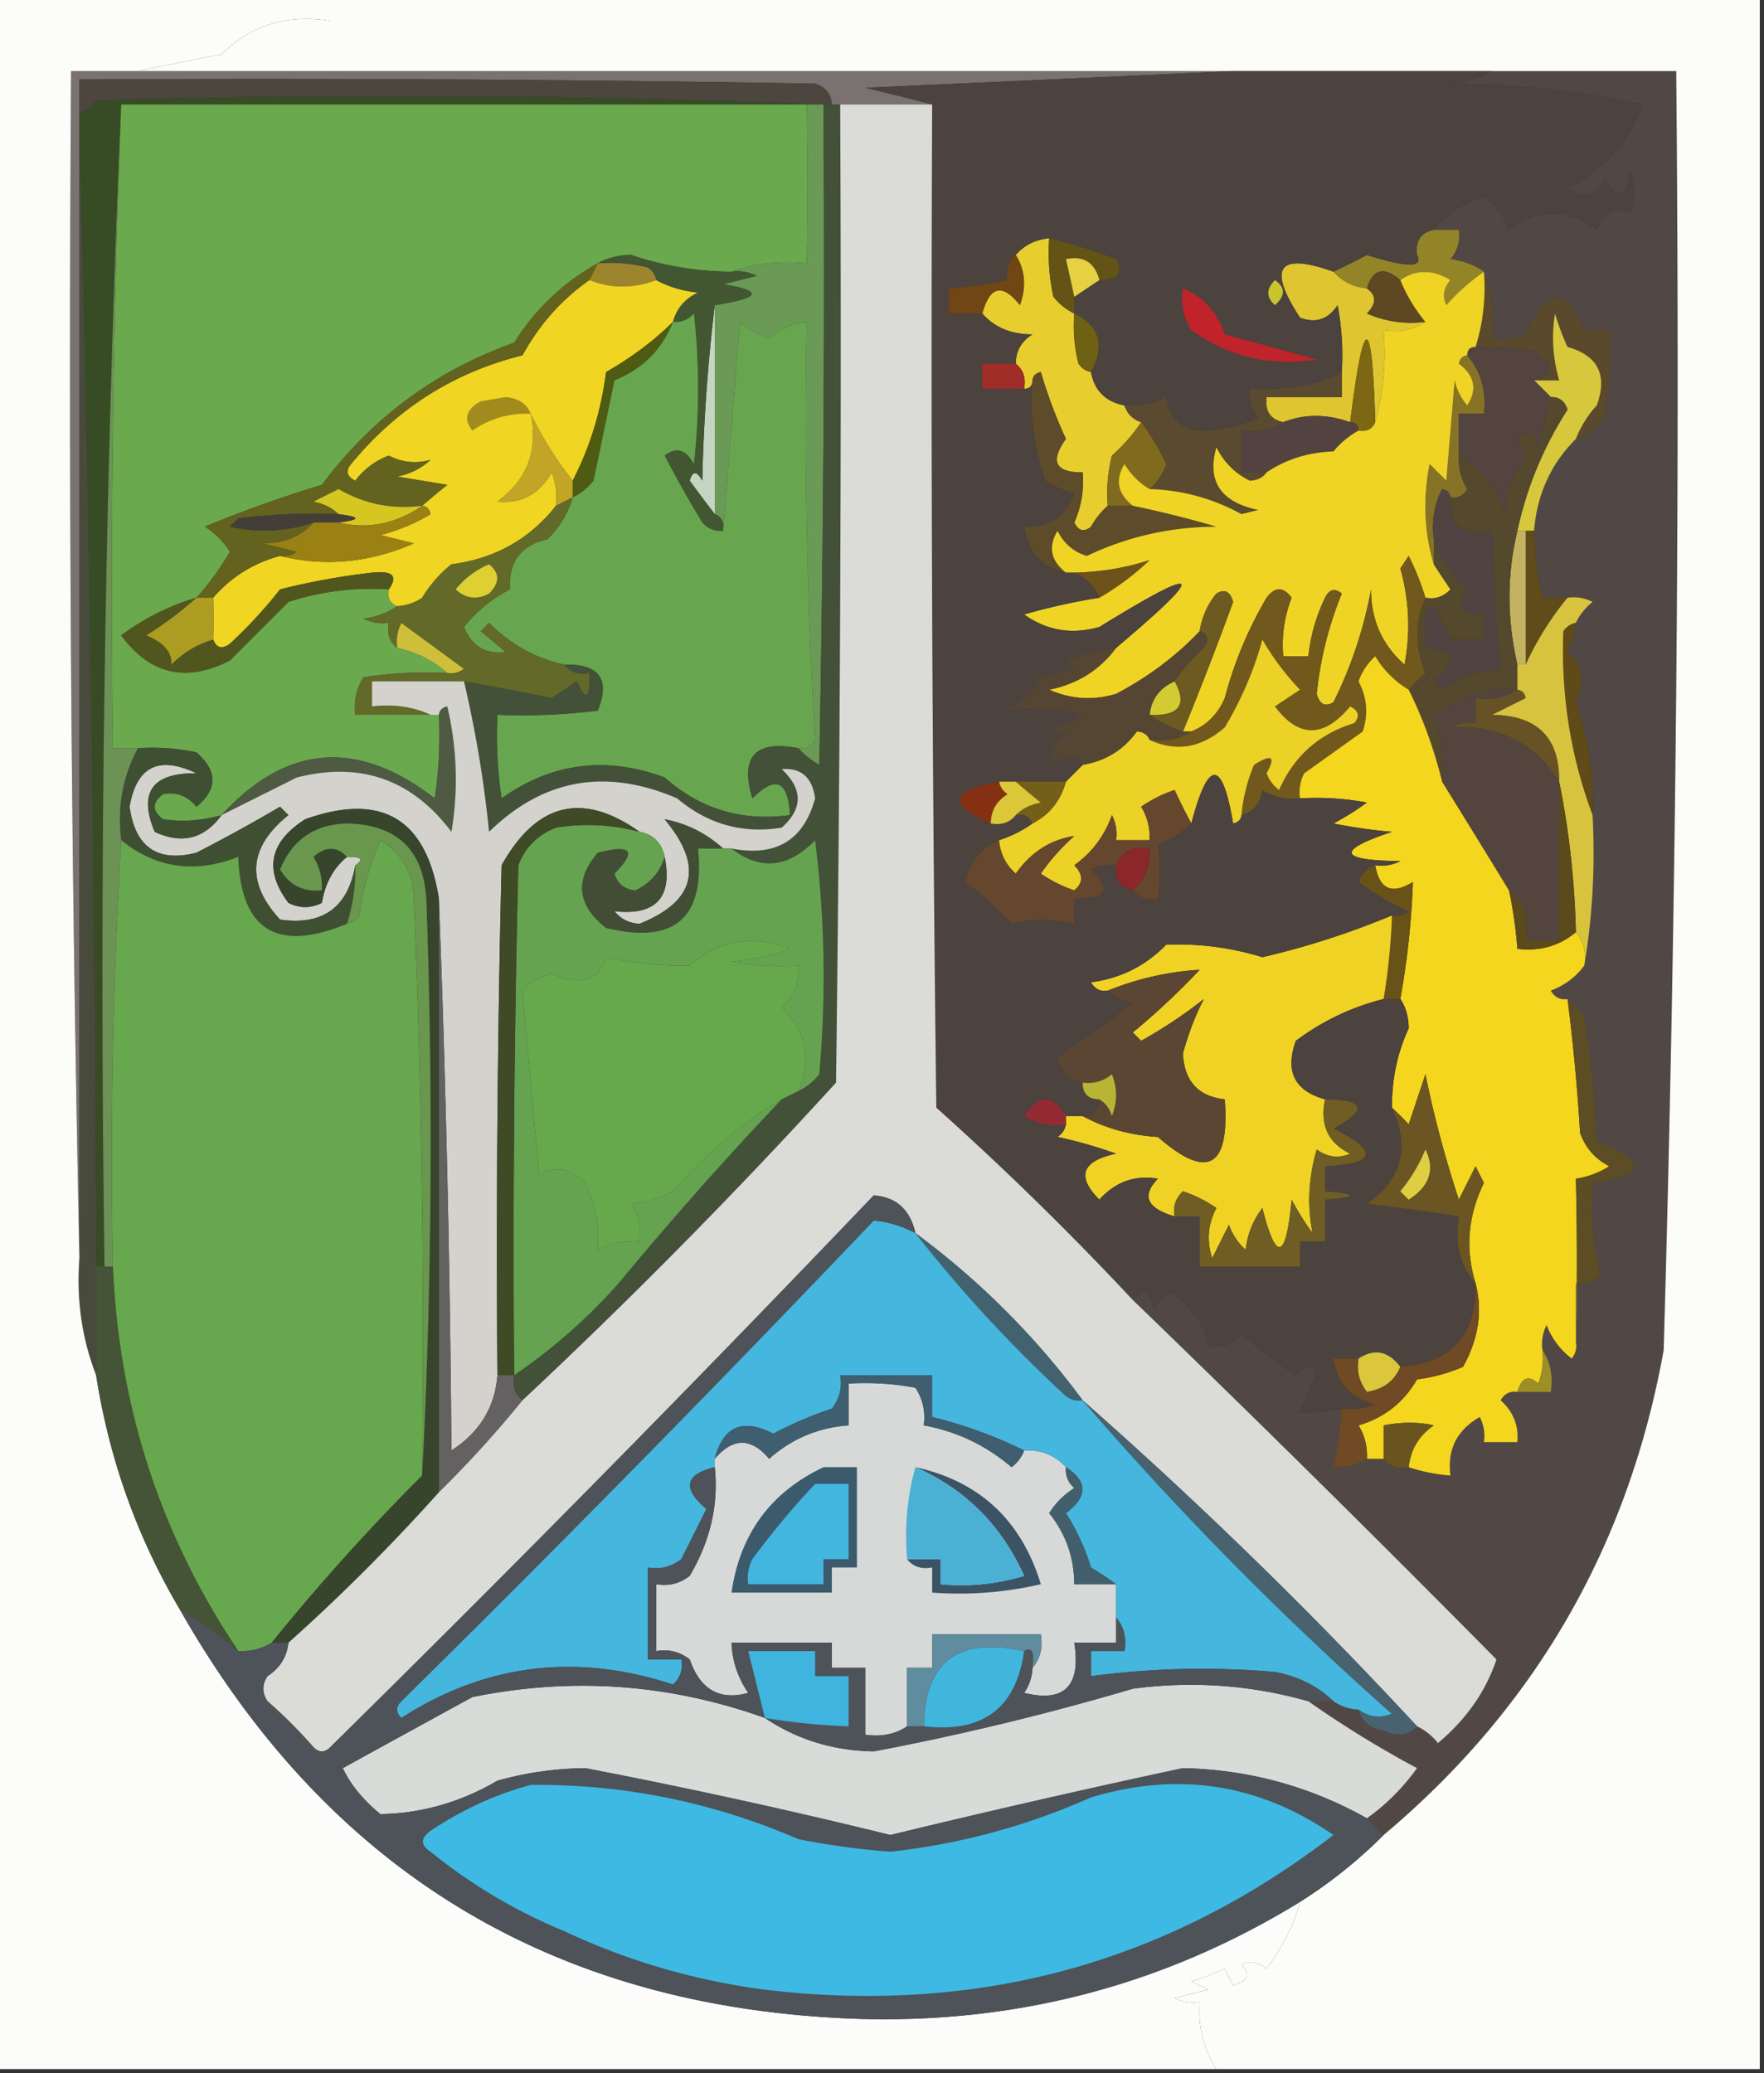 <svg xmlns="http://www.w3.org/2000/svg" width="211" height="248" style="shape-rendering:geometricPrecision;text-rendering:geometricPrecision;image-rendering:optimizeQuality;fill-rule:evenodd;clip-rule:evenodd"><rect width="100%" height="100%" fill="#333333" stroke="none"/><path style="opacity:1" fill="#797270" d="M16.5 8.5h131c-14.506.667-29.172 1.333-44 2 2.806.668 5.472 1.334 8 2h-12c-.077-1.25-.744-2.083-2-2.5a3872.4 3872.4 0 0 0-88-.5v141a5041.597 5041.597 0 0 1-1-142h8z"/><path style="opacity:1" fill="#4c463f" d="M99.5 12.5h-1c-28.83-1.164-57.83-1.33-87-.5-.544.717-1.21 1.217-2 1.5v-4a3872.4 3872.4 0 0 1 88 .5c1.256.417 1.923 1.25 2 2.5z"/><path style="opacity:1" fill="#374b25" d="M98.5 12.5h-84c-1.995 45.988-2.662 92.321-2 139h-1a5853.082 5853.082 0 0 0-2-136v-2c.79-.283 1.456-.783 2-1.5 29.17-.83 58.17-.664 87 .5z"/><path style="opacity:1" fill="#514845" d="M178.5 8.5h22a4030.236 4030.236 0 0 1-1.5 153c-4.225 23.464-15.392 42.797-33.5 58l-2-2c2.285-1.618 4.285-3.618 6-6a124.029 124.029 0 0 1-13-8h3c.891.61 1.891.943 3 1 .381 1.431 1.381 2.264 3 2.5 1.566.765 2.899.598 4-.5.958.453 1.792 1.119 2.5 2 3.385-2.83 5.719-6.163 7-10a2634.65 2634.65 0 0 0-43.5-43c1.325-1.453 2.158-1.119 2.5 1l2-2c2.596 1.841 4.096 4.007 4.5 6.5 1.547.333 2.88-.167 4-1.5a47.05 47.05 0 0 0 6.5 5c.718-.951 1.551-1.117 2.5-.5l-2 5a29.812 29.812 0 0 0 5-.5 51.569 51.569 0 0 1-1 7c1.459.067 2.792-.266 4-1h2c.709.904 1.709 1.237 3 1a20.69 20.69 0 0 0 5 1c-.408-3.099.759-5.433 3.5-7 .483.948.649 1.948.5 3h4c.172-1.992-.495-3.658-2-5 .457-.798 1.124-1.131 2-1h4c.284-1.915-.049-3.581-1-5a4.934 4.934 0 0 1 .5-3 8.905 8.905 0 0 0 3 4 2.428 2.428 0 0 0 .5-2v-7c1.175.219 2.175-.114 3-1a34.301 34.301 0 0 1-1-11c6.445-.902 6.611-2.569.5-5a114.67 114.67 0 0 0-1.5-15 31.147 31.147 0 0 0-2-2c-.876.131-1.543-.202-2-1 1.684-.65 3.017-1.65 4-3 .99-5.81 1.323-11.81 1-18 .19-4.65-.477-9.15-2-13.5 1.082-2.505.748-4.505-1-6a14.102 14.102 0 0 0 1-3.5c.453-.958 1.119-1.792 2-2.5a4.932 4.932 0 0 0-3-.5h-3a41.541 41.541 0 0 1-1-8c.337-4.336 2.004-8.003 5-11 1.574-.437 2.741-1.437 3.5-3 .498-3.317.665-6.65.5-10h-3c-2.192-5.303-4.526-5.136-7 .5a8.435 8.435 0 0 1-4 .5c.306-2.885-.027-5.552-1-8-1.109-.79-2.442-1.29-4-1.5.837-1.011 1.17-2.178 1-3.5h-3c1.535-1.912 3.535-3.245 6-4 1.352 1.017 2.352 2.35 3 4 3.535-2.628 7.035-2.628 10.5 0 .918-2.132 2.251-2.799 4-2 .667-1.667.667-3.333 0-5-.582 3.168-1.582 3.501-3 1-1.241 1.92-2.741 2.254-4.5 1 4.409-2.21 7.409-5.543 9-10a112.204 112.204 0 0 0-23-2.5c1.882-.198 3.548-.698 5-1.5z"/><path style="opacity:1" fill="#6aa94d" d="M14.5 12.5h82a418.11 418.11 0 0 1 0 19c-3.213-.31-6.213.023-9 1a38.131 38.131 0 0 1-12-2c-1.545.01-2.878.344-4 1-4.1 2.265-7.434 5.432-10 9.5-9.322 3.308-16.989 8.974-23 17a152.14 152.14 0 0 0-14 5 9.564 9.564 0 0 1 3 3 32.894 32.894 0 0 1-4 5.5c-3.214.94-6.214 2.44-9 4.5 3.44 4.684 7.773 5.684 13 3l7-7a31.81 31.81 0 0 1 12-1.5c-.172.992.162 1.658 1 2-1.108.79-2.442 1.29-4 1.5.948.483 1.948.65 3 .5-.237 1.291.096 2.291 1 3 2.319.493 4.319 1.493 6 3a50.441 50.441 0 0 0-10 .5c-.88 1.356-1.214 2.856-1 4.5h10a50.441 50.441 0 0 1-.5 10c-9.238-7.147-17.738-6.48-25.5 2-2.32.667-4.653.834-7 .5-1.333-1-1.333-2 0-3 1.547-.333 2.88.167 4 1.5 2.544-2.111 2.544-4.278 0-6.5a24.939 24.939 0 0 0-7-.5h-3c-.324-25.741.01-51.408 1-77z"/><path style="opacity:1" fill="#948428" d="M171.5 27.5h3c.17 1.322-.163 2.489-1 3.5 1.558.21 2.891.71 4 1.5a25.136 25.136 0 0 0-4.5 4c-.492-1.049-.326-2.049.5-3-2.136-1.293-4.136-1.293-6 0-1.956-1.675-3.289-1.342-4 1-1.653-.16-2.986-.826-4-2a88.61 88.61 0 0 0 4-2c4.789 1.53 6.789 1.53 6 0-.215-1.679.452-2.679 2-3z"/><path style="opacity:1" fill="#9d852e" d="M71.5 31.5a18.436 18.436 0 0 1 6 .5c.556.383.89.883 1 1.5-2.73 1.03-5.396 1.03-8 0l1-2z"/><path style="opacity:1" fill="#dfc630" d="M159.5 32.5c1.014 1.174 2.347 1.84 4 2 1.153.813 1.153 1.813 0 3a13.118 13.118 0 0 0 7 1c-1.419.951-3.085 1.285-5 1 .315 3.871-.018 7.538-1 11-.376-13.174-1.376-13.174-3 0-2.828-.997-5.495-.997-8 0-1.548-.321-2.215-1.321-2-3h9v-3a32.462 32.462 0 0 0-.5-8c-1.133 1.711-2.633 2.211-4.5 1.5-3.935-6.026-2.602-7.86 4-5.5z"/><path style="opacity:1" fill="#5e4823" d="M167.5 33.5a18.915 18.915 0 0 0 3 5 13.118 13.118 0 0 1-7-1c1.153-1.187 1.153-2.187 0-3 .711-2.342 2.044-2.675 4-1z"/><path style="opacity:1" fill="#5b492b" d="M177.5 32.5c.973 2.448 1.306 5.115 1 8a8.435 8.435 0 0 0 4-.5c2.474-5.636 4.808-5.803 7-.5h3a50.464 50.464 0 0 1-.5 10c-.759 1.563-1.926 2.563-3.5 3a12.642 12.642 0 0 1 2.5-4c1.315-3.64.149-5.974-3.5-7a28.907 28.907 0 0 1-1.5-4 18.163 18.163 0 0 0 .5 8h-3c2.625-.94 2.625-2.107 0-3.5a24.939 24.939 0 0 0-7-.5c.903-2.892 1.236-5.892 1-9z"/><path style="opacity:1" fill="#f0d522" d="M70.5 33.5c2.604 1.03 5.27 1.03 8 0 1.452.802 3.118 1.302 5 1.5-1.556.72-2.556 1.887-3 3.5-2.299 2.273-4.965 4.273-8 6-.603 4.68-1.936 9.014-4 13a41.227 41.227 0 0 1-5-8c.882 4.41-.452 7.91-4 10.5 2.848.276 5.015-.89 6.5-3.5a8.434 8.434 0 0 1 .5 4c-3.141 3.992-7.308 6.325-12.5 7a15.007 15.007 0 0 0-3.5 4 5.576 5.576 0 0 1-3 1c-.838-.342-1.172-1.008-1-2 1.143-1.6.476-2.267-2-2a83.858 83.858 0 0 0-11 2 55.098 55.098 0 0 1-6 6.5c-.937.692-1.603.525-2-.5.054-1.694.054-3.36 0-5 2.158-2.493 4.824-4.16 8-5 5.345 1.317 10.678.817 16-1.5l-4-1a22.23 22.23 0 0 0 6-2.5c-.124-.607-.457-.94-1-1 .93-.815 1.93-1.648 3-2.5l-6-1c1.544-.29 2.877-.956 4-2-1.698.497-3.365.33-5-.5a8.905 8.905 0 0 0-4 3c-1.021-.502-1.188-1.168-.5-2 5.443-6.625 12.276-10.958 20.5-13 2.004-3.666 4.671-6.666 8-9z"/><path style="opacity:1" fill="#4e5b11" d="M80.5 38.5c-1.311 3.311-3.645 5.645-7 7l-2.5 12c-.708.88-1.542 1.547-2.5 2v-2c2.064-3.986 3.397-8.32 4-13 3.035-1.727 5.701-3.727 8-6z"/><path style="opacity:1" fill="#d6c73d" d="M188.5 52.5c-2.996 2.997-4.663 6.664-5 11h-2a43.534 43.534 0 0 1 6-14.5c-.336-1.03-1.003-1.53-2-1.5l-2-2h3a18.163 18.163 0 0 1-.5-8 28.907 28.907 0 0 0 1.5 4c3.649 1.026 4.815 3.36 3.5 7a12.642 12.642 0 0 0-2.5 4z"/><path style="opacity:1" fill="#877326" d="M175.5 42.5c1.648 1.956 2.315 4.29 2 7h-3v5a6.845 6.845 0 0 0 1 4c-.457.797-1.124 1.13-2 1-.06-.543-.393-.876-1-1a9.86 9.86 0 0 0-1 6v3c-1.145-3.811-1.312-7.811-.5-12l2 2 1-12a6.802 6.802 0 0 0 1.5 3c1.234-1.898.901-3.565-1-5 .124-.607.457-.94 1-1z"/><path style="opacity:1" fill="#a18b1e" d="M63.5 49.5c-2.549-.113-4.882.554-7 2-1.094-1.368-.76-2.535 1-3.5l3-.5c1.53.14 2.53.806 3 2z"/><path style="opacity:1" fill="#e7ce2e" d="M125.5 28.5c-.163 2.357.003 4.69.5 7 .708.88 1.542 1.547 2.5 2a18.452 18.452 0 0 0 .5 6c.383.556.883.89 1.5 1 .394 2.21 1.727 3.543 4 4 .333 1 1 1.667 2 2-.946 1.43-2.112 2.764-3.5 4a18.452 18.452 0 0 0-.5 6c-.767.672-1.434 1.505-2 2.5-.832.688-1.498.521-2-.5a11.987 11.987 0 0 0 1-6c-3.273.03-3.94-1.304-2-4a57.554 57.554 0 0 1-3-8c-.607.124-.94.457-1 1 0 .667-.333 1-1 1 .237-1.291-.096-2.291-1-3 .011-1.517.677-2.684 2-3.5-2.551-.002-4.551-.836-6-2.5.907-3.304 2.407-3.638 4.5-1 .789-2.212.622-4.212-.5-6 1.014-1.174 2.347-1.84 4-2z"/><path style="opacity:1" fill="#7e6712" d="M164.5 50.5c-.342.838-1.008 1.172-2 1 0-.667-.333-1-1-1 1.624-13.174 2.624-13.174 3 0z"/><path style="opacity:1" fill="#6a9a56" d="M96.5 12.5h2a3121 3121 0 0 1-.5 79c-.995-.566-1.828-1.233-2.5-2 .876.13 1.543-.203 2-1a638.708 638.708 0 0 1-1-50c-1.7.126-3.2.793-4.5 2a11.074 11.074 0 0 1-3.5-2c-.667 8.49-1.333 16.824-2 25 .172-.992-.162-1.658-1-2v-25c5.531-.868 5.865-1.702 1-2.5l4-1a4.932 4.932 0 0 0-3-.5c2.787-.977 5.787-1.31 9-1a418.11 418.11 0 0 0 0-19z"/><path style="opacity:1" fill="#5a4a30" d="M160.5 44.5v3h-9c-.215 1.679.452 2.679 2 3-1.419.951-3.085 1.285-5 1v5h3c-.417.624-1.084.957-2 1-1.772-.86-3.105-2.193-4-4-1.158 4.06.508 6.56 5 7.5l-2 .5c-3.437-1.888-7.104-2.888-11-3 .891-.761 1.558-1.761 2-3a32.194 32.194 0 0 0-3-5c-1-.333-1.667-1-2-2a9.107 9.107 0 0 0 5-1c.494 2.83 2.161 4.163 5 4a20.211 20.211 0 0 0 6-1.5c-.837-1.011-1.17-2.178-1-3.5 4.583.192 8.249-.474 11-2z"/><path style="opacity:1" fill="#534340" d="M161.5 50.5c.667 0 1 .333 1 1a10.51 10.51 0 0 0-3 2.5c-2.982.097-5.649.93-8 2.5h-3v-5c1.915.285 3.581-.049 5-1 2.505-.997 5.172-.997 8 0z"/><path style="opacity:1" fill="#53443f" d="M176.5 41.5c2.357-.163 4.69.003 7 .5 2.625 1.393 2.625 2.56 0 3.5l2 2-1.5 6c-.535-1.77-1.369-2.104-2.5-1l1 2c-1.519 2.056-2.353 4.39-2.5 7-.89-3.134-2.724-5.467-5.5-7v-5h3c.315-2.71-.352-5.044-2-7 0-.667.333-1 1-1z"/><path style="opacity:1" fill="#63621f" d="m71.5 31.5-1 2c-3.329 2.334-5.996 5.334-8 9-8.224 2.042-15.057 6.375-20.5 13-.688.832-.521 1.498.5 2a8.905 8.905 0 0 1 4-3c1.635.83 3.302.997 5 .5-1.123 1.044-2.456 1.71-4 2l6 1a81.718 81.718 0 0 0-3 2.5c-3.61.456-6.944-.21-10-2l-3 1.5c1.237.232 2.237.732 3 1.5a72.444 72.444 0 0 0-12 .5l-1 1c3.424.747 6.757.58 10-.5-1.449 1.664-3.449 2.498-6 2.5l4 1a2.428 2.428 0 0 1-2 .5c-3.176.84-5.842 2.507-8 5h-2a32.894 32.894 0 0 0 4-5.5 9.564 9.564 0 0 0-3-3 152.14 152.14 0 0 1 14-5c6.011-8.026 13.678-13.692 23-17 2.566-4.068 5.9-7.235 10-9.5z"/><path style="opacity:1" fill="#c2a526" d="M63.5 49.5a41.227 41.227 0 0 0 5 8v2l-2 1a8.434 8.434 0 0 0-.5-4c-1.485 2.61-3.652 3.776-6.5 3.5 3.548-2.59 4.882-6.09 4-10.5z"/><path style="opacity:1" fill="#806a1d" d="M136.5 50.5a32.194 32.194 0 0 1 3 5c-.442 1.239-1.109 2.239-2 3-1.212-.73-2.212-1.73-3-3-1.152 1.897-.819 3.564 1 5h-3a18.452 18.452 0 0 1 .5-6c1.388-1.236 2.554-2.57 3.5-4z"/><path style="opacity:1" fill="#c6d4c2" d="M85.5 36.5v25a171.62 171.62 0 0 1-3-4c.346-1.196.846-1.196 1.5 0 .171-7.179.671-14.179 1.5-21z"/><path style="opacity:1" fill="#425731" d="M71.5 31.5c1.122-.656 2.455-.99 4-1a38.131 38.131 0 0 0 12 2 4.932 4.932 0 0 1 3 .5l-4 1c4.865.798 4.531 1.632-1 2.5a217.127 217.127 0 0 0-1.5 21c-.654-1.196-1.154-1.196-1.5 0a171.62 171.62 0 0 0 3 4c.838.342 1.172 1.008 1 2-.996.086-1.83-.248-2.5-1a133.908 133.908 0 0 1-4.5-8c1.368-1.094 2.535-.76 3.5 1 .667-6 .667-12 0-18-.67.752-1.504 1.086-2.5 1 .444-1.613 1.444-2.78 3-3.5-1.882-.198-3.548-.698-5-1.5-.11-.617-.444-1.117-1-1.5a18.436 18.436 0 0 0-6-.5z"/><path style="opacity:1" fill="#d6c621" d="M50.5 60.5c-3.16 2.18-6.494 2.847-10 2 2.667-.333 2.667-.667 0-1-.763-.768-1.763-1.268-3-1.5l3-1.5c3.056 1.79 6.39 2.456 10 2z"/><path style="opacity:1" fill="#433f38" d="M40.5 61.5c2.667.333 2.667.667 0 1h-3c-3.243 1.08-6.576 1.247-10 .5l1-1a72.444 72.444 0 0 1 12-.5z"/><path style="opacity:1" fill="#5d4b29" d="M123.5 45.5c.06-.543.393-.876 1-1a57.554 57.554 0 0 0 3 8c-1.94 2.696-1.273 4.03 2 4a11.987 11.987 0 0 1-1 6c.502 1.021 1.168 1.188 2 .5.566-.995 1.233-1.828 2-2.5h3c3.258.67 6.591 1.504 10 2.5-5.443.01-10.61 1.177-15.5 3.5-1.584-.488-2.751-1.488-3.5-3-1.152 1.897-.819 3.564 1 5-2.904-.602-4.57-2.435-5-5.5 3.001.094 5.001-1.239 6-4a11.357 11.357 0 0 1-3.5-1.5c-1.411-4.13-1.911-8.13-1.5-12z"/><path style="opacity:1" fill="#9b8114" d="M50.5 60.5c.543.06.876.393 1 1a22.23 22.23 0 0 1-6 2.5l4 1c-5.322 2.317-10.655 2.817-16 1.5a2.428 2.428 0 0 0 2-.5l-4-1c2.551-.002 4.551-.836 6-2.5h3c3.506.847 6.84.18 10-2z"/><path style="opacity:1" fill="#efd425" d="M177.5 32.5c.236 3.108-.097 6.108-1 9-.667 0-1 .333-1 1-.543.06-.876.393-1 1 1.901 1.435 2.234 3.102 1 5a6.802 6.802 0 0 1-1.5-3l-1 12-2-2c-.812 4.189-.645 8.189.5 12 .641.982 1.307 1.982 2 3-.825.886-1.825 1.219-3 1a31.28 31.28 0 0 0-2-5l-1 1.5a24.967 24.967 0 0 1 .5 11.5c-2.68-2.376-4.013-5.376-4-9a51.001 51.001 0 0 1-4.5 13.5c-.983.59-1.65.257-2-1a43.144 43.144 0 0 1 3-12c-.832-.688-1.498-.521-2 .5a21.029 21.029 0 0 0-2 7h-3a15.417 15.417 0 0 1 1-7c-1-1.333-2-1.333-3 0a47.577 47.577 0 0 0-5 12c-.824 1.92-2.157 3.254-4 4h-1a429.014 429.014 0 0 0 6-15.5c-.35-1.257-1.017-1.59-2-1a9.173 9.173 0 0 0-2 4.5c-2.848 2.997-6.181 5.497-10 7.5-2.727.818-5.394.652-8-.5 3.367-.677 6.034-2.343 8-5 11.053-9.31 10.386-10.144-2-2.5-3.292.936-6.292.436-9-1.5a76.153 76.153 0 0 1 9-2 32.289 32.289 0 0 0 6-4.5c-2.818.927-5.818 1.427-9 1.5h-1c-1.819-1.436-2.152-3.103-1-5 .749 1.512 1.916 2.512 3.5 3 4.89-2.323 10.057-3.49 15.5-3.5a127.108 127.108 0 0 0-10-2.5c-1.819-1.436-2.152-3.103-1-5 .788 1.27 1.788 2.27 3 3 3.896.112 7.563 1.112 11 3l2-.5c-4.492-.94-6.158-3.44-5-7.5.895 1.807 2.228 3.14 4 4 .916-.043 1.583-.376 2-1 2.351-1.57 5.018-2.403 8-2.5a10.51 10.51 0 0 1 3-2.5c.992.172 1.658-.162 2-1 .982-3.462 1.315-7.129 1-11 1.915.285 3.581-.049 5-1a18.915 18.915 0 0 1-3-5c1.864-1.293 3.864-1.293 6 0-.826.951-.992 1.951-.5 3a25.136 25.136 0 0 1 4.5-4z"/><path style="opacity:1" fill="#504341" d="M173.5 59.5c-.116 3.41 1.55 4.744 5 4 .125 5.68.458 11.18 1 16.5-2.619.151-4.953.985-7 2.5l-1-1c2.913-2.401 2.579-3.734-1-4-.33-6.287.67-6.62 3-1h4v-3c-2.705.12-3.372-.88-2-3-1.816-1.79-3.149-3.79-4-6a9.86 9.86 0 0 1 1-6c.607.124.94.457 1 1z"/><path style="opacity:1" fill="#6d531a" d="M131.5 71.5c-.6-1.4-1.6-2.4-3-3 3.182-.073 6.182-.573 9-1.5a32.289 32.289 0 0 1-6 4.5z"/><path style="opacity:1" fill="#484b3b" d="M9.5 15.5a5853.082 5853.082 0 0 1 2 136v13c-1.71-4.381-2.377-9.047-2-14v-135z"/><path style="opacity:1" fill="#67a64e" d="M86.5 63.5c.667-8.176 1.333-16.51 2-25a11.074 11.074 0 0 0 3.5 2c1.3-1.207 2.8-1.874 4.5-2a638.708 638.708 0 0 0 1 50c-.457.797-1.124 1.13-2 1-5.175-.993-7.009 1.007-5.5 6 2.777-2.791 4.277-2.125 4.5 2-5.74.788-10.74-.712-15-4.5-7.023-2.591-13.523-1.758-19.5 2.5a50.441 50.441 0 0 1-.5-10 72.444 72.444 0 0 0 12-.5c1.525-3.764.192-5.597-4-5.5-3.44-.751-6.44-2.418-9-5l-1 1 3 2.5c-2.394.3-4.061-.7-5-3 1.452-1.846 3.285-3.346 5.5-4.5-.184-3.297 1.316-5.297 4.5-6 1.452-1.44 2.452-3.106 3-5 .958-.453 1.792-1.12 2.5-2l2.5-12c3.355-1.355 5.689-3.689 7-7 .996.086 1.83-.248 2.5-1 .667 6 .667 12 0 18-.965-1.76-2.132-2.094-3.5-1a133.908 133.908 0 0 0 4.5 8c.67.752 1.504 1.086 2.5 1z"/><path style="opacity:1" fill="#604b1a" d="M182.5 63.5h1a41.541 41.541 0 0 0 1 8h3a35.875 35.875 0 0 0-5 8v-16z"/><path style="opacity:1" fill="#c3b25f" d="M181.5 63.5h1v16h-1c-1.257-5.464-1.257-10.797 0-16z"/><path style="opacity:1" fill="#cebe39" d="M53.5 80.5c-1.681-1.507-3.681-2.507-6-3a4.932 4.932 0 0 1 .5-3l7.5 5.5a2.428 2.428 0 0 1-2 .5z"/><path style="opacity:1" fill="#636929" d="M68.5 59.5c-.548 1.894-1.548 3.56-3 5-3.184.703-4.684 2.703-4.5 6-2.215 1.154-4.048 2.654-5.5 4.5.939 2.3 2.606 3.3 5 3l-3-2.5 1-1c2.56 2.582 5.56 4.249 9 5 .709.904 1.709 1.237 3 1 .088 3.098-.412 3.432-1.5 1l-3 2a521.256 521.256 0 0 0-10.5-2h-11v3c2.56-.302 4.893.032 7 1h-9c-.214-1.644.12-3.144 1-4.5a50.441 50.441 0 0 1 10-.5 2.428 2.428 0 0 0 2-.5L48 74.5a4.932 4.932 0 0 0-.5 3c-.904-.709-1.237-1.709-1-3a4.932 4.932 0 0 1-3-.5c1.558-.21 2.892-.71 4-1.5a5.576 5.576 0 0 0 3-1 15.007 15.007 0 0 1 3.5-4c5.192-.675 9.359-3.008 12.5-7l2-1z"/><path style="opacity:1" fill="#decf32" d="M58.5 67.5c1.291 1.042 1.291 2.208 0 3.5-1.444.78-2.777.614-4-.5 1.124-1.36 2.458-2.36 4-3z"/><path style="opacity:1" fill="#51561f" d="M46.5 70.5a31.81 31.81 0 0 0-12 1.5l-7 7c-5.227 2.684-9.56 1.684-13-3 2.786-2.06 5.786-3.56 9-4.5a42.774 42.774 0 0 1-6 4.5c2.094.862 3.094 2.028 3 3.5 1.44-1.452 3.106-2.452 5-3 .397 1.025 1.063 1.192 2 .5a55.098 55.098 0 0 0 6-6.5 83.858 83.858 0 0 1 11-2c2.476-.267 3.143.4 2 2z"/><path style="opacity:1" fill="#ad9c22" d="M23.5 71.5h2c.054 1.64.054 3.306 0 5-1.894.548-3.56 1.548-5 3 .094-1.472-.906-2.638-3-3.5a42.774 42.774 0 0 0 6-4.5z"/><path style="opacity:1" fill="#6d5a20" d="M141.5 87.5c-1.495-.489-2.829-1.155-4-2 3.535.163 4.535-1.17 3-4a19.565 19.565 0 0 1 3.5-4c.692-.937.525-1.603-.5-2a9.173 9.173 0 0 1 2-4.5c.983-.59 1.65-.257 2 1a429.014 429.014 0 0 1-6 15.5z"/><path style="opacity:1" fill="#54482d" d="M185.5 47.5c.997-.03 1.664.47 2 1.5a43.534 43.534 0 0 0-6 14.5c-1.257 5.203-1.257 10.536 0 16v3c-3.731-.315-7.065.685-10 3a19.372 19.372 0 0 1 1 8c-.966-3.913-2.299-7.58-4-11a30.968 30.968 0 0 1 2-2c-1.283-3.135-1.283-6.135 0-9 1.175.219 2.175-.114 3-1a184.223 184.223 0 0 1-2-3v-3c.851 2.21 2.184 4.21 4 6-1.372 2.12-.705 3.12 2 3v3h-4c-2.33-5.62-3.33-5.287-3 1 3.579.266 3.913 1.599 1 4l1 1c2.047-1.515 4.381-2.349 7-2.5-.542-5.32-.875-10.82-1-16.5-3.45.744-5.116-.59-5-4 .876.13 1.543-.203 2-1a6.845 6.845 0 0 1-1-4c2.776 1.533 4.61 3.866 5.5 7 .147-2.61.981-4.944 2.5-7l-1-2c1.131-1.104 1.965-.77 2.5 1l1.5-6z"/><path style="opacity:1" fill="#d3cb32" d="M140.5 81.5c1.535 2.83.535 4.163-3 4 .238-1.904 1.238-3.238 3-4z"/><path style="opacity:1" fill="#5f4a18" d="M188.5 74.5a14.102 14.102 0 0 1-1 3.5c1.748 1.495 2.082 3.495 1 6a36.038 36.038 0 0 1 2 13.5c-2.631-7.006-3.797-14.339-3.5-22 .383-.556.883-.89 1.5-1z"/><path style="opacity:1" fill="#665225" d="M181.5 82.5c.543.06.876.393 1 1l-4 2c5.4.066 8.066 2.733 8 8-2.973-4.678-7.307-6.845-13-6.5a4.932 4.932 0 0 1 3-.5v-3c1.915.284 3.581-.049 5-1z"/><path style="opacity:1" fill="#554634" d="M143.5 75.5c1.025.397 1.192 1.063.5 2a19.565 19.565 0 0 0-3.5 4c-1.762.762-2.762 2.096-3 4 1.171.845 2.505 1.511 4 2h1c-1.419.951-3.085 1.284-5 1-.235-.597-.735-.93-1.5-1-1.608 2.222-3.775 3.555-6.5 4-1.042-1.291-2.208-1.291-3.5 0-.658-1.608-.158-2.775 1.5-3.5l-2-1a10.255 10.255 0 0 0 4-1.5 29.919 29.919 0 0 0-10-.5c2.25-.61 3.917-1.944 5-4l4-1-1-1a20.093 20.093 0 0 1 6-1.5c-1.966 2.657-4.633 4.323-8 5 2.606 1.152 5.273 1.318 8 .5 3.819-2.003 7.152-4.503 10-7.5z"/><path style="opacity:1" fill="#71581c" d="M170.5 71.5c-1.283 2.865-1.283 5.865 0 9a30.968 30.968 0 0 0-2 2c-1.645-.979-2.979-2.312-4-4a7.292 7.292 0 0 0-2 3c1.02 1.933 1.187 3.933.5 6l-7 5a4.934 4.934 0 0 0-.5 3c-1.644.213-3.144-.12-4.5-1-.236 1.62-1.069 2.62-2.5 3a20.088 20.088 0 0 1 1.5-6c2.129-1.363 2.629-1.03 1.5 1a4.458 4.458 0 0 0 1.5 2c1.776-4.053 4.776-6.72 9-8 .688-.832.521-1.498-.5-2-3.157 3.79-6.157 3.79-9 0l3-2a31.183 31.183 0 0 1-4.5-6 42.226 42.226 0 0 1-4.5 10.5c-2.814 2.47-5.814 2.97-9 1.5 1.915.284 3.581-.049 5-1 1.843-.746 3.176-2.08 4-4a47.577 47.577 0 0 1 5-12c1-1.333 2-1.333 3 0a15.417 15.417 0 0 0-1 7h3c.256-2.437.923-4.77 2-7 .502-1.021 1.168-1.188 2-.5a43.144 43.144 0 0 0-3 12c.35 1.257 1.017 1.59 2 1a51.001 51.001 0 0 0 4.5-13.5c-.013 3.624 1.32 6.624 4 9 .729-3.877.562-7.71-.5-11.5l1-1.5a31.28 31.28 0 0 1 2 5z"/><path style="opacity:1" fill="#425138" d="M98.5 12.5h2c.167 39.001 0 78.001-.5 117a672.41 672.41 0 0 1-37.5 38c-.904-.709-1.237-1.709-1-3a67.132 67.132 0 0 0 12.5-11 429.193 429.193 0 0 1 19.5-22l2-1c.958-.453 1.792-1.119 2.5-2 .832-9.351.665-18.684-.5-28-3.22 3.326-6.554 3.659-10 1 5.302 1.024 8.636-.976 10-6-.34-2.518-1.674-3.685-4-3.5 2.554 2.397 2.554 4.73 0 7-4.666.758-8.832-.409-12.5-3.5-8.518-3.673-16.018-2.34-22.5 4a138.692 138.692 0 0 0-3-18c3.504.63 7.004 1.297 10.5 2l3-2c1.088 2.432 1.588 2.098 1.5-1-1.291.237-2.291-.096-3-1 4.192-.097 5.525 1.736 4 5.5a72.444 72.444 0 0 1-12 .5c-.165 3.35.002 6.683.5 10 5.977-4.258 12.477-5.091 19.5-2.5 4.26 3.788 9.26 5.288 15 4.5-.223-4.125-1.723-4.791-4.5-2-1.509-4.993.325-6.993 5.5-6 .672.767 1.505 1.434 2.5 2a3121 3121 0 0 0 .5-79z"/><path style="opacity:1" fill="#4e5a41" d="M26.5 97.5c7.762-8.48 16.262-9.147 25.5-2 .498-3.317.665-6.65.5-10 .06-.543.393-.876 1-1a38.06 38.06 0 0 1 .5 15c-4.71-6.27-10.876-8.436-18.5-6.5l-9 4.5z"/><path style="opacity:1" fill="#f4d61e" d="M168.5 82.5c1.701 3.42 3.034 7.087 4 11 2.706 4.359 5.373 8.692 8 13a51.569 51.569 0 0 1 1 7c2.711.315 5.044-.352 7-2 .934 1.068 1.268 2.401 1 4-.983 1.35-2.316 2.35-4 3 .457.798 1.124 1.131 2 1a240.173 240.173 0 0 1 1.5 16c.637 1.803 1.803 3.136 3.5 4a10.258 10.258 0 0 1-4 1.5c.156 6.61.156 13.11 0 19.5a2.428 2.428 0 0 1-.5 2 8.905 8.905 0 0 1-3-4 4.934 4.934 0 0 0-.5 3 8.43 8.43 0 0 1-.5 4c-1.159-1.066-1.992-.733-2.5 1-.876-.131-1.543.202-2 1 1.505 1.342 2.172 3.008 2 5h-4a4.934 4.934 0 0 0-.5-3c-2.741 1.567-3.908 3.901-3.5 7a20.69 20.69 0 0 1-5-1c.222-2.107 1.222-3.774 3-5-1.826-.42-3.826-.42-6 0v4h-2a6.846 6.846 0 0 0-1-4c3.069-.903 5.402-2.736 7-5.5a20.431 20.431 0 0 0 5.5-1.5c1.858-3.347 2.358-6.68 1.5-10-1.257-4.079-.923-8.079 1-12l-1-2-2 4a132.87 132.87 0 0 1-4-15l-2 6a31.147 31.147 0 0 0-2-2c-.026-3.376.641-6.542 2-9.5-.014-1.385-.348-2.551-1-3.5a97.126 97.126 0 0 0 1.5-14c-2.501 1.556-4.001.889-4.5-2a4.934 4.934 0 0 0 3-.5c-7.412-.079-7.746-1.245-1-3.5a61.544 61.544 0 0 1-7-1 32.042 32.042 0 0 0 4-2.5 32.438 32.438 0 0 0-8-.5 4.934 4.934 0 0 1 .5-3l7-5c.687-2.067.52-4.067-.5-6a7.292 7.292 0 0 1 2-3c1.021 1.688 2.355 3.021 4 4z"/><path style="opacity:1" fill="#ecd126" d="M148.5 97.5c-.06.543-.393.876-1 1-1.303-7.729-2.97-7.729-5 0a71.015 71.015 0 0 1-2-4 15.686 15.686 0 0 0-4 2 6.845 6.845 0 0 1 1 4h-4a4.934 4.934 0 0 0-.5-3c-.879 2.48-2.379 4.479-4.5 6 1.09 1.109 1.09 2.109 0 3a15.69 15.69 0 0 1-4-2 25.513 25.513 0 0 1 4-4.5c-2.857.442-5.19 1.942-7 4.5-1.205-1.077-1.872-2.41-2-4 1.495-.489 2.829-1.155 4-2 2.031-1.039 3.364-2.705 4-5l2-2c2.725-.445 4.892-1.778 6.5-4 .765.07 1.265.403 1.5 1 3.186 1.47 6.186.97 9-1.5a42.226 42.226 0 0 0 4.5-10.5 31.183 31.183 0 0 0 4.5 6l-3 2c2.843 3.79 5.843 3.79 9 0 1.021.502 1.188 1.168.5 2-4.224 1.28-7.224 3.947-9 8a4.458 4.458 0 0 1-1.5-2c1.129-2.03.629-2.363-1.5-1a20.088 20.088 0 0 0-1.5 6z"/><path style="opacity:1" fill="#53453e" d="M181.5 82.5c-1.419.951-3.085 1.284-5 1v3a4.932 4.932 0 0 0-3 .5c5.693-.345 10.027 1.822 13 6.5v19h-4c.475-2.582-.192-4.582-2-6a1907.812 1907.812 0 0 0-8-13 19.372 19.372 0 0 0-1-8c2.935-2.315 6.269-3.315 10-3z"/><path style="opacity:1" fill="#d8c33e" d="M187.5 71.5a4.932 4.932 0 0 1 3 .5c-.881.708-1.547 1.542-2 2.5-.617.11-1.117.444-1.5 1-.297 7.661.869 14.994 3.5 22 .323 6.19-.01 12.19-1 18 .268-1.599-.066-2.932-1-4-.152-6.199-.818-12.198-2-18 .066-5.267-2.6-7.934-8-8l4-2c-.124-.607-.457-.94-1-1v-3h1a35.875 35.875 0 0 1 5-8z"/><path style="opacity:1" fill="#d3d2cc" d="M55.5 81.5a138.692 138.692 0 0 1 3 18c6.482-6.34 13.982-7.673 22.5-4 3.668 3.091 7.834 4.258 12.5 3.5 2.554-2.27 2.554-4.603 0-7 2.326-.185 3.66.982 4 3.5-1.364 5.024-4.698 7.024-10 6h-1c-2.053-1.844-4.386-3.01-7-3.5 4.716 5.637 3.716 9.804-3 12.5-1.237-.056-2.237-.556-3-1.5 4.967.534 6.967-1.633 6-6.5-.356-1.69-1.356-2.69-3-3-6.803-4.83-12.303-3.497-16.5 4-.5 20.331-.667 40.664-.5 61-.297 3.826-2.13 6.826-5.5 9-.168-22.17-.668-44.17-1.5-66-1.513-9.59-6.846-12.757-16-9.5-4.282 2.739-4.948 6.073-2 10 1.333.667 2.667.667 4 0 .38-2.326 1.38-4.159 3-5.5 1.724-.039 2.057.294 1 1-.897 5.062-3.897 7.228-9 6.5-4.118-4.474-3.785-8.64 1-12.5l-1-1a207.098 207.098 0 0 1-10 5.5c-4.658 1.187-7.325-.647-8-5.5.829-4.819 3.496-6.152 8-4-5.291-.06-6.958 2.273-5 7 3.26 1.518 5.927.852 8-2l9-4.5c7.624-1.936 13.79.23 18.5 6.5a38.06 38.06 0 0 0-.5-15c-.607.124-.94.457-1 1h-1c-2.107-.968-4.44-1.302-7-1v-3h11z"/><path style="opacity:1" fill="#3f4f32" d="M16.5 89.5c2.357-.163 4.69.003 7 .5 2.544 2.222 2.544 4.389 0 6.5-1.12-1.333-2.453-1.833-4-1.5-1.333 1-1.333 2 0 3 2.347.334 4.68.167 7-.5-2.073 2.852-4.74 3.518-8 2-1.958-4.727-.291-7.06 5-7-4.504-2.152-7.171-.819-8 4 .675 4.853 3.342 6.687 8 5.5a207.098 207.098 0 0 0 10-5.5l1 1c-4.785 3.86-5.118 8.026-1 12.5 5.103.728 8.103-1.438 9-6.5a21.445 21.445 0 0 1-1 7c-8.345 3.451-12.679.785-13-8-5.195 2.015-9.861 1.349-14-2-.49-3.987.176-7.654 2-11z"/><path style="opacity:1" fill="#414e35" d="M86.5 101.5h-3c.836 8.329-2.83 11.495-11 9.5-3.478-2.706-3.811-5.706-1-9 4.047-1.046 4.714-.213 2 2.5.387 1.22 1.22 1.887 2.5 2 1.77-.847 2.937-2.18 3.5-4 .967 4.867-1.033 7.034-6 6.5.763.944 1.763 1.444 3 1.5 6.716-2.696 7.716-6.863 3-12.5 2.614.49 4.947 1.656 7 3.5z"/><path style="opacity:1" fill="#695217" d="M164.5 103.5c.499 2.889 1.999 3.556 4.5 2a97.126 97.126 0 0 1-1.5 14h-2c.551-3.307.884-6.64 1-10a2.428 2.428 0 0 0 2-.5 26.852 26.852 0 0 1-6-3.5c.355-1.022 1.022-1.689 2-2z"/><path style="opacity:1" fill="#5b4a1c" d="M186.5 93.5c1.182 5.802 1.848 11.801 2 18-1.956 1.648-4.289 2.315-7 2a51.569 51.569 0 0 0-1-7c1.808 1.418 2.475 3.418 2 6h4v-19z"/><path style="opacity:1" fill="#67a74d" d="M14.5 100.5c4.139 3.349 8.805 4.015 14 2 .321 8.785 4.655 11.451 13 8 .617-.111 1.117-.444 1.5-1a31.763 31.763 0 0 1 2.5-9c2.572 1.584 3.905 3.917 4 7a1268.952 1268.952 0 0 1 1 69 256.557 256.557 0 0 0-18 20c-1.208.734-2.541 1.067-4 1-9.3-13.844-14.3-29.177-15-46a650.846 650.846 0 0 1 1-51z"/><path style="opacity:1" fill="#65a350" d="M76.5 99.5c1.644.31 2.644 1.31 3 3-.563 1.82-1.73 3.153-3.5 4-1.28-.113-2.113-.78-2.5-2 2.714-2.713 2.047-3.546-2-2.5-2.811 3.294-2.478 6.294 1 9 8.17 1.995 11.836-1.171 11-9.5h4c3.446 2.659 6.78 2.326 10-1a131.226 131.226 0 0 1 .5 28c-.708.881-1.542 1.547-2.5 2 1.639-3.76.972-7.094-2-10 1.505-1.342 2.171-3.008 2-5a32.462 32.462 0 0 1-8-.5c2.4-.186 4.734-.686 7-1.5-4.488-1.728-8.488-1.061-12 2-3.285.079-6.618-.254-10-1-.856 2.793-3.022 3.459-6.5 2a6.202 6.202 0 0 0-3.5 2c.635 7.308 1.302 14.641 2 22 1.996-1.11 3.83-.776 5.5 1 1.24 2.63 1.74 5.297 1.5 8a9.107 9.107 0 0 1 5-1c.213-1.644-.12-3.144-1-4.5a14.72 14.72 0 0 0 5-1.5c3.806-4.416 8.14-8.082 13-11a429.193 429.193 0 0 0-19.5 22 67.132 67.132 0 0 1-12.5 11c-.167-20.336 0-40.669.5-61 .833-2.167 2.333-3.667 4.5-4.5a23.79 23.79 0 0 1 10 .5z"/><path style="opacity:1" fill="#6c9355" d="M14.5 12.5a1502.704 1502.704 0 0 0-1 77h3c-1.824 3.346-2.49 7.013-2 11a650.846 650.846 0 0 0-1 51h-1c-.662-46.679.005-93.012 2-139z"/><path style="opacity:1" fill="#66a94c" d="m95.5 130.5-2 1c-4.86 2.918-9.194 6.584-13 11a14.72 14.72 0 0 1-5 1.5c.88 1.356 1.213 2.856 1 4.5a9.107 9.107 0 0 0-5 1c.24-2.703-.26-5.37-1.5-8-1.67-1.776-3.504-2.11-5.5-1a2774.846 2774.846 0 0 1-2-22 6.202 6.202 0 0 1 3.5-2c3.478 1.459 5.644.793 6.5-2 3.382.746 6.715 1.079 10 1 3.512-3.061 7.512-3.728 12-2a26.722 26.722 0 0 1-7 1.5c2.646.497 5.313.664 8 .5.171 1.992-.495 3.658-2 5 2.972 2.906 3.639 6.24 2 10z"/><path style="opacity:1" fill="#646162" d="M52.5 107.5c.832 21.83 1.332 43.83 1.5 66 3.37-2.174 5.203-5.174 5.5-9h2c-.237 1.291.096 2.291 1 3a131.932 131.932 0 0 1-10 11v-71z"/><path style="opacity:1" fill="#36452b" d="M52.5 107.5v71a229.404 229.404 0 0 1-18 18h-2a256.557 256.557 0 0 1 18-20 795.85 795.85 0 0 0 .5-69c-.378-5.877-3.544-8.876-9.5-9-3.868.1-6.535 1.933-8 5.5 1.117 1.892 2.784 2.725 5 2.5a6.846 6.846 0 0 0-1-4c1.458-1.282 2.792-1.282 4 0-1.62 1.341-2.62 3.174-3 5.5-1.333.667-2.667.667-4 0-2.948-3.927-2.282-7.261 2-10 9.154-3.257 14.487-.09 16 9.5z"/><path style="opacity:1" fill="#fcfcf8" d="M39.5-.5h171v248h-65c-1.546-2.382-2.213-5.049-2-8a4.934 4.934 0 0 1-3-.5l4-1-2-1a28.931 28.931 0 0 0 4-1.5l1 2c1.771-.535 2.104-1.369 1-2.5 1.049-.492 2.049-.326 3 .5 1.999-2.751 3.332-5.418 4-8a57.487 57.487 0 0 0 10-8c18.108-15.203 29.275-34.536 33.5-58a4030.236 4030.236 0 0 0 1.5-153h-184c3.19-.666 6.523-1.333 10-2 3.525-3.503 7.858-4.837 13-4v-3z"/><path style="opacity:1" fill="#f0d225" d="M166.5 109.5a76.926 76.926 0 0 1-1 10c-3.801.95-7.301 2.617-10.5 5-1.314 3.666-.148 6 3.5 7-.645 3.047.355 5.213 3 6.5-1.399.595-2.732.428-4-.5-.986 3.356-1.153 6.69-.5 10a32.065 32.065 0 0 1-2.5-4c-.68 7.214-1.847 7.547-3.5 1-1.117 1.449-1.784 3.116-2 5a7.293 7.293 0 0 1-2-3l-2 4c-.687-2.068-.52-4.068.5-6a15.69 15.69 0 0 0-4-2c-.886.825-1.219 1.825-1 3-3.317-.967-3.983-2.467-2-4.5-2.744-.473-5.078.36-7 2.5-2.773-2.791-2.107-4.625 2-5.5a54.628 54.628 0 0 0-7-2c.556-.383.889-.883 1-1.5v-1h2c2.703 1.463 5.703 2.296 9 2.5 5.939 5.194 8.606 3.694 8-4.5-3.191-.36-4.858-2.194-5-5.5.679-2.44 1.513-4.607 2.5-6.5a56.863 56.863 0 0 1-7.5 5l-1-1a84.853 84.853 0 0 0 8-7.5 34.815 34.815 0 0 0-11 2.5c-.876.131-1.543-.202-2-1 3.535-.469 6.535-1.969 9-4.5a34.279 34.279 0 0 1 11.5 1.5 98.425 98.425 0 0 0 15.5-5z"/><path style="opacity:1" fill="#5a4632" d="M129.5 133.5c1.333 0 2-.667 2-2 .722.418 1.222 1.084 1.5 2 .667-1.667.667-3.333 0-5-1.011.837-2.178 1.17-3.5 1-1.621-.287-2.621-1.287-3-3 3.015-2.171 6.015-4.338 9-6.5-1.237-.232-2.237-.732-3-1.5a34.815 34.815 0 0 1 11-2.5 84.853 84.853 0 0 1-8 7.5l1 1a56.863 56.863 0 0 0 7.5-5c-.987 1.893-1.821 4.06-2.5 6.5.142 3.306 1.809 5.14 5 5.5.606 8.194-2.061 9.694-8 4.5-3.297-.204-6.297-1.037-9-2.5z"/><path style="opacity:1" fill="#4c423e" d="M147.5 8.5h31c-1.452.802-3.118 1.302-5 1.5 7.818.048 15.484.881 23 2.5-1.591 4.457-4.591 7.79-9 10 1.759 1.254 3.259.92 4.5-1 1.418 2.501 2.418 2.168 3-1 .667 1.667.667 3.333 0 5-1.749-.799-3.082-.132-4 2-3.465-2.628-6.965-2.628-10.5 0-.648-1.65-1.648-2.983-3-4-2.465.755-4.465 2.088-6 4-1.548.321-2.215 1.321-2 3 .789 1.53-1.211 1.53-6 0a88.61 88.61 0 0 1-4 2c-6.602-2.36-7.935-.526-4 5.5 1.867.711 3.367.211 4.5-1.5.497 2.646.664 5.313.5 8-2.751 1.526-6.417 2.192-11 2-.17 1.322.163 2.489 1 3.5a20.211 20.211 0 0 1-6 1.5c-2.839.163-4.506-1.17-5-4a9.107 9.107 0 0 1-5 1c-2.273-.457-3.606-1.79-4-4 1.69-3.203 1.023-5.536-2-7v-2l3-2c2.245-.041 2.912-.874 2-2.5a61.192 61.192 0 0 0-8-2.5c-1.653.16-2.986.826-4 2-.904.709-1.237 1.709-1 3a51.648 51.648 0 0 1-7 1v3h4c1.449 1.664 3.449 2.498 6 2.5-1.323.816-1.989 1.983-2 3.5h-4v3h5c.667 0 1-.333 1-1-.411 3.87.089 7.87 1.5 12 1.067.69 2.234 1.19 3.5 1.5-.999 2.761-2.999 4.094-6 4 .43 3.065 2.096 4.898 5 5.5h1c1.4.6 2.4 1.6 3 3a76.153 76.153 0 0 0-9 2c2.708 1.936 5.708 2.436 9 1.5 12.386-7.644 13.053-6.81 2 2.5a20.093 20.093 0 0 0-6 1.5l1 1-4 1c-1.083 2.056-2.75 3.39-5 4a29.919 29.919 0 0 1 10 .5 10.255 10.255 0 0 1-4 1.5l2 1c-1.658.725-2.158 1.892-1.5 3.5 1.292-1.291 2.458-1.291 3.5 0l-2 2h-8c-5.824 1.09-6.158 2.757-1 5 1.291.237 2.291-.096 3-1 .992-.172 1.658.162 2 1-1.171.845-2.505 1.511-4 2-2.172.916-3.506 2.583-4 5a39.407 39.407 0 0 1 5.5 5c2.411-.627 4.911-.627 7.5 0v-3c3.877.017 4.543-1.149 2-3.5a4.934 4.934 0 0 1 3-.5c-.215 1.679.452 2.679 2 3 .709.904 1.709 1.237 3 1 .284-2.377.284-4.544 0-6.5 1.566-.608 2.9-1.442 4-2.5 2.03-7.729 3.697-7.729 5 0 .607-.124.94-.457 1-1 1.431-.38 2.264-1.38 2.5-3 1.356.88 2.856 1.213 4.5 1a32.438 32.438 0 0 1 8 .5 32.042 32.042 0 0 1-4 2.5c2.362.474 4.695.808 7 1-6.746 2.255-6.412 3.421 1 3.5a4.934 4.934 0 0 1-3 .5c-.978.311-1.645.978-2 2a26.852 26.852 0 0 0 6 3.5 2.428 2.428 0 0 1-2 .5 98.425 98.425 0 0 1-15.5 5 34.279 34.279 0 0 0-11.5-1.5c-2.465 2.531-5.465 4.031-9 4.5.457.798 1.124 1.131 2 1 .763.768 1.763 1.268 3 1.5a4000.855 4000.855 0 0 1-9 6.5c.379 1.713 1.379 2.713 3 3 0 1.333.667 2 2 2 0 1.333-.667 2-2 2h-2c-1.628-2.648-3.294-2.648-5 0 1.545.952 3.212 1.285 5 1-.111.617-.444 1.117-1 1.5a54.628 54.628 0 0 1 7 2c-4.107.875-4.773 2.709-2 5.5 1.922-2.14 4.256-2.973 7-2.5-1.983 2.033-1.317 3.533 2 4.5h3v6h12v-3h3v-5c4-.333 4-.667 0-1v-3c6.137-.296 6.471-1.796 1-4.5 4.155-2.273 3.822-3.439-1-3.5-3.648-1-4.814-3.334-3.5-7 3.199-2.383 6.699-4.05 10.5-5h2c.652.949.986 2.115 1 3.5-1.359 2.958-2.026 6.124-2 9.5 2.187 4.754 1.187 8.587-3 11.5 3.691.42 7.358.92 11 1.5-.536 3.198.131 5.865 2 8 .125 6.206-2.875 9.539-9 10-1.435-1.901-3.102-2.234-5-1h-3c.403 2.906 2.069 4.739 5 5.5a8.43 8.43 0 0 1-4 .5 29.812 29.812 0 0 1-5 .5l2-5c-.949-.617-1.782-.451-2.5.5a47.05 47.05 0 0 1-6.5-5c-1.12 1.333-2.453 1.833-4 1.5-.404-2.493-1.904-4.659-4.5-6.5l-2 2c-.342-2.119-1.175-2.453-2.5-1a368.163 368.163 0 0 0-23.5-23c-.5-39.999-.667-79.999-.5-120a345.429 345.429 0 0 0-8-2c14.828-.667 29.494-1.333 44-2z"/><path style="opacity:1" fill="#65472e" d="M142.5 98.5c-1.1 1.058-2.434 1.892-4 2.5.284 1.956.284 4.123 0 6.5-1.291.237-2.291-.096-3-1 1.468-1.279 2.135-2.946 2-5-1.983-.343-3.317.324-4 2a4.934 4.934 0 0 0-3 .5c2.543 2.351 1.877 3.517-2 3.5v3c-2.589-.627-5.089-.627-7.5 0a39.407 39.407 0 0 0-5.5-5c.494-2.417 1.828-4.084 4-5 .128 1.59.795 2.923 2 4 1.81-2.558 4.143-4.058 7-4.5a25.513 25.513 0 0 0-4 4.5 15.69 15.69 0 0 0 4 2c1.09-.891 1.09-1.891 0-3 2.121-1.521 3.621-3.52 4.5-6 .483.948.649 1.948.5 3h4a6.845 6.845 0 0 0-1-4 15.686 15.686 0 0 1 4-2 71.015 71.015 0 0 0 2 4z"/><path style="opacity:1" fill="#8b262a" d="M135.5 106.5c-1.548-.321-2.215-1.321-2-3 .683-1.676 2.017-2.343 4-2 .135 2.054-.532 3.721-2 5z"/><path style="opacity:1" fill="#745f19" d="M121.5 93.5h6c-.636 2.295-1.969 3.961-4 5-.342-.838-1.008-1.172-2-1 .763-.768 1.763-1.268 3-1.5a81.216 81.216 0 0 1-3-2.5z"/><path style="opacity:1" fill="#dcc738" d="M119.5 93.5h2a81.216 81.216 0 0 0 3 2.5c-1.237.232-2.237.732-3 1.5-.709.904-1.709 1.237-3 1 .011-1.517.677-2.684 2-3.5-.556-.383-.889-.883-1-1.5z"/><path style="opacity:1" fill="#863013" d="M119.5 93.5c.111.617.444 1.117 1 1.5-1.323.816-1.989 1.983-2 3.5-5.158-2.243-4.824-3.91 1-5z"/><path style="opacity:1" fill="#a02d27" d="M121.5 43.5c.904.709 1.237 1.709 1 3h-5v-3h4z"/><path style="opacity:1" fill="#c02329" d="M141.5 34.5c2.468 1.02 4.135 2.854 5 5.5l11 3c-5.505.873-10.505-.293-15-3.5-.952-1.545-1.285-3.212-1-5z"/><path style="opacity:1" fill="#6e6113" d="M128.5 37.5c3.023 1.464 3.69 3.797 2 7-.617-.11-1.117-.444-1.5-1a18.452 18.452 0 0 1-.5-6z"/><path style="opacity:1" fill="#c7c42c" d="M152.5 33.5c1.276.886 1.276 1.886 0 3-1.062-.925-1.062-1.925 0-3z"/><path style="opacity:1" fill="#6f4614" d="M121.5 30.5c1.122 1.788 1.289 3.788.5 6-2.093-2.638-3.593-2.304-4.5 1h-4v-3a51.648 51.648 0 0 0 7-1c-.237-1.291.096-2.291 1-3z"/><path style="opacity:1" fill="#635415" d="M125.5 28.5a61.192 61.192 0 0 1 8 2.5c.912 1.626.245 2.459-2 2.5-.552-2.109-1.886-2.942-4-2.5.371 1.603.705 3.103 1 4.5v2c-.958-.453-1.792-1.12-2.5-2a24.935 24.935 0 0 1-.5-7z"/><path style="opacity:1" fill="#e6d142" d="m131.5 33.5-3 2a240.858 240.858 0 0 0-1-4.5c2.114-.442 3.448.391 4 2.5z"/><path style="opacity:1" fill="#5d4d24" d="M187.5 119.5a31.147 31.147 0 0 1 2 2 114.67 114.67 0 0 1 1.5 15c6.111 2.431 5.945 4.098-.5 5a34.301 34.301 0 0 0 1 11c-.825.886-1.825 1.219-3 1v7c.156-6.39.156-12.89 0-19.5a10.258 10.258 0 0 0 4-1.5c-1.697-.864-2.863-2.197-3.5-4a240.173 240.173 0 0 0-1.5-16z"/><path style="opacity:1" fill="#b9b434" d="M131.5 131.5c-1.333 0-2-.667-2-2 1.322.17 2.489-.163 3.5-1 .667 1.667.667 3.333 0 5-.278-.916-.778-1.582-1.5-2z"/><path style="opacity:1" fill="#952b32" d="M127.5 133.5v1c-1.788.285-3.455-.048-5-1 1.706-2.648 3.372-2.648 5 0z"/><path style="opacity:1" fill="#fcfcfa" d="M-.5-.5h40v3c-5.142-.837-9.475.497-13 4-3.477.667-6.81 1.334-10 2h-8c-.332 47.503.001 94.836 1 142-.377 4.953.29 9.619 2 14 1.565 10.032 4.898 19.366 10 28 17.903 31.543 45.07 47.876 81.5 49 18.973.504 36.473-4.163 52.5-14-.668 2.582-2.001 5.249-4 8-.951-.826-1.951-.992-3-.5 1.104 1.131.771 1.965-1 2.5l-1-2a28.931 28.931 0 0 1-4 1.5l2 1-4 1a4.934 4.934 0 0 0 3 .5c-.213 2.951.454 5.618 2 8H-.5V-.5z"/><path style="opacity:1" fill="#6a5523" d="M176.5 153.5c-1.869-2.135-2.536-4.802-2-8-3.642-.58-7.309-1.08-11-1.5 4.187-2.913 5.187-6.746 3-11.5a31.147 31.147 0 0 1 2 2l2-6a132.87 132.87 0 0 0 4 15l2-4 1 2c-1.923 3.921-2.257 7.921-1 12z"/><path style="opacity:1" fill="#dfce43" d="M170.5 137.5c1.168 2.385.501 4.385-2 6l-1-1a19.221 19.221 0 0 0 3-5z"/><path style="opacity:1" fill="#6f5d24" d="M158.5 131.5c4.822.061 5.155 1.227 1 3.5 5.471 2.704 5.137 4.204-1 4.5v3c4 .333 4 .667 0 1v5h-3v3h-12v-6h-3c-.219-1.175.114-2.175 1-3a15.69 15.69 0 0 1 4 2c-1.02 1.932-1.187 3.932-.5 6l2-4a7.293 7.293 0 0 0 2 3c.216-1.884.883-3.551 2-5 1.653 6.547 2.82 6.214 3.5-1a32.065 32.065 0 0 0 2.5 4c-.653-3.31-.486-6.644.5-10 1.268.928 2.601 1.095 4 .5-2.645-1.287-3.645-3.453-3-6.5z"/><path style="opacity:1" fill="#3f4a26" d="M76.5 99.5a23.79 23.79 0 0 0-10-.5c-2.167.833-3.667 2.333-4.5 4.5-.5 20.331-.667 40.664-.5 61h-2c-.167-20.336 0-40.669.5-61 4.197-7.497 9.697-8.83 16.5-4z"/><path style="opacity:1" fill="#68974d" d="M50.5 176.5c.292-23.016-.041-46.016-1-69-.095-3.083-1.428-5.416-4-7a31.763 31.763 0 0 0-2.5 9c-.383.556-.883.889-1.5 1a21.445 21.445 0 0 0 1-7c1.057-.706.724-1.039-1-1-1.208-1.282-2.542-1.282-4 0a6.846 6.846 0 0 1 1 4c-2.216.225-3.883-.608-5-2.5 1.465-3.567 4.132-5.4 8-5.5 5.956.124 9.122 3.123 9.5 9 .83 23.17.663 46.17-.5 69z"/><path style="opacity:1" fill="#dbdbd7" d="M100.5 12.5h11c-.167 40.001 0 80.001.5 120a368.163 368.163 0 0 1 23.5 23 2634.65 2634.65 0 0 1 43.5 43c-1.281 3.837-3.615 7.17-7 10-.708-.881-1.542-1.547-2.5-2a550.11 550.11 0 0 0-40-39 94.811 94.811 0 0 0-20-20c-.648-2.823-2.314-4.323-5-4.5a3031.3 3031.3 0 0 1-65 66c-.667.667-1.333.667-2 0a58.291 58.291 0 0 0-5.5-5.5c-.667-1-.667-2 0-3 1.481-.971 2.315-2.304 2.5-4a229.404 229.404 0 0 0 18-18 131.932 131.932 0 0 0 10-11 672.41 672.41 0 0 0 37.5-38c.5-38.999.667-77.999.5-117z"/><path style="opacity:1" fill="#436270" d="M109.5 147.5a94.811 94.811 0 0 1 20 20 2.428 2.428 0 0 1-2-.5c-6.596-6.09-12.596-12.59-18-19.5z"/><path style="opacity:1" fill="#dbc63c" d="M167.5 163.5c-.684 1.685-2.017 2.685-4 3-.929-1.189-1.262-2.522-1-4 1.898-1.234 3.565-.901 5 1z"/><path style="opacity:1" fill="#9c8f26" d="M184.5 161.5c.951 1.419 1.284 3.085 1 5h-4c.508-1.733 1.341-2.066 2.5-1a8.43 8.43 0 0 0 .5-4z"/><path style="opacity:1" fill="#6f4a24" d="M176.5 153.5c.858 3.32.358 6.653-1.5 10a20.431 20.431 0 0 1-5.5 1.5c-1.598 2.764-3.931 4.597-7 5.5a6.846 6.846 0 0 1 1 4c-1.208.734-2.541 1.067-4 1a51.569 51.569 0 0 0 1-7 8.43 8.43 0 0 0 4-.5c-2.931-.761-4.597-2.594-5-5.5h3c-.262 1.478.071 2.811 1 4 1.983-.315 3.316-1.315 4-3 6.125-.461 9.125-3.794 9-10z"/><path style="opacity:1" fill="#69541f" d="M168.5 175.5c-1.291.237-2.291-.096-3-1v-4c2.174-.42 4.174-.42 6 0-1.778 1.226-2.778 2.893-3 5z"/><path style="opacity:1" fill="#d6d9d7" d="M122.5 173.5c2.014-.108 3.68.558 5 2-.086.996.248 1.829 1 2.5a9.568 9.568 0 0 0-3 3c1.987 2.476 2.987 5.31 3 8.5h5v7h-5c.818 5.184-1.182 7.184-6 6a5.576 5.576 0 0 0 1-3c.934-1.068 1.268-2.401 1-4h-13v4h-3v7c-1.419.951-3.085 1.284-5 1v-8h-4v-3h-12c.086 2.177.753 4.177 2 6-3.416.947-5.75-.387-7-4-1.189-.929-2.522-1.262-4-1v-8c1.478.262 2.811-.071 4-1 2.465-4.18 3.465-8.513 3-13v-1c2.177-2.561 4.344-2.561 6.5 0 2.703-2.402 5.87-3.735 9.5-4v-5a32.462 32.462 0 0 1 8 .5c.88 1.356 1.214 2.856 1 4.5 3.938.719 7.438 2.385 10.5 5 .717-.544 1.217-1.211 1.5-2z"/><path style="opacity:1" fill="#45b6dd" d="M109.5 147.5c5.404 6.91 11.404 13.41 18 19.5a2.428 2.428 0 0 0 2 .5 393.04 393.04 0 0 0 37 37.5c-1.428.579-2.762.412-4-.5a5.727 5.727 0 0 1-3-1c-1.885-1.811-4.219-2.978-7-3.5a100.834 100.834 0 0 0-22 .5v-3h4c.268-1.599-.066-2.932-1-4v-4a44.093 44.093 0 0 0-3-2 26.793 26.793 0 0 0-3-6.5c2.624-1.969 2.624-3.802 0-5.5-1.32-1.442-2.986-2.108-5-2a54.095 54.095 0 0 0-11-4v-5h-11c.262 1.478-.071 2.811-1 4a44.405 44.405 0 0 0-7 3c-3.667-1.893-6-.893-7 3v1c-3.59.872-3.923 2.539-1 5l-3 6c-1.189.929-2.522 1.262-4 1v11h4c.219 1.175-.114 2.175-1 3-11.583-3.8-22.416-2.467-32.5 4-.667-.667-.667-1.333 0-2a2569.056 2569.056 0 0 0 56.5-57.5c1.689.134 3.356.634 5 1.5z"/><path style="opacity:1" fill="#3b5365" d="M109.5 175.5c7.67 1.69 12.67 6.356 15 14a43.117 43.117 0 0 1-13 1v-3c-1.291.237-2.291-.096-3-1h4v3c3.398.32 6.732-.013 10-1-2.716-6.05-7.05-10.383-13-13z"/><path style="opacity:1" fill="#3b5a6c" d="M98.5 175.5h4v12h-3v3h-12c.998-6.993 4.665-11.993 11-15z"/><path style="opacity:1" fill="#3f5e6f" d="M122.5 173.5c-.283.789-.783 1.456-1.5 2-3.062-2.615-6.562-4.281-10.5-5 .214-1.644-.12-3.144-1-4.5a32.462 32.462 0 0 0-8-.5v5c-3.63.265-6.797 1.598-9.5 4-2.156-2.561-4.323-2.561-6.5 0 1-3.893 3.333-4.893 7-3a44.405 44.405 0 0 1 7-3c.929-1.189 1.262-2.522 1-4h11v5a54.095 54.095 0 0 1 11 4z"/><path style="opacity:1" fill="#43b6df" d="M97.5 177.5h4v9h-3v3h-9a4.932 4.932 0 0 1 .5-3 98.424 98.424 0 0 1 7.5-9z"/><path style="opacity:1" fill="#455436" d="M11.5 151.5h2c.7 16.823 5.7 32.156 15 46a43.228 43.228 0 0 0-7-5c-5.102-8.634-8.435-17.968-10-28v-13z"/><path style="opacity:1" fill="#49626f" d="M129.5 167.5a550.11 550.11 0 0 1 40 39c-1.101 1.098-2.434 1.265-4 .5-1.619-.236-2.619-1.069-3-2.5 1.238.912 2.572 1.079 4 .5a393.04 393.04 0 0 1-37-37.5z"/><path style="opacity:1" fill="#435f6c" d="M127.5 175.5c2.624 1.698 2.624 3.531 0 5.5a26.793 26.793 0 0 1 3 6.5 44.093 44.093 0 0 1 3 2h-5c-.013-3.19-1.013-6.024-3-8.5a9.568 9.568 0 0 1 3-3c-.752-.671-1.086-1.504-1-2.5z"/><path style="opacity:1" fill="#4ab1d5" d="M109.5 175.5c5.95 2.617 10.284 6.95 13 13a25.879 25.879 0 0 1-10 1v-3h-4c-.315-3.871.018-7.538 1-11z"/><path style="opacity:1" fill="#d8dbd8" d="M91.5 205.5c3.827 2.577 8.16 3.911 13 4a320.098 320.098 0 0 0 31-7.5c7.142-.95 14.142-.45 21 1.5a124.029 124.029 0 0 0 13 8c-1.715 2.382-3.715 4.382-6 6-6.809-3.824-14.142-5.824-22-6a1330.706 1330.706 0 0 0-35 8 732.305 732.305 0 0 0-36.5-8c-3.57.044-7.07.544-10.5 1.5-4.398 2.581-9.065 3.914-14 4-2.066-1.696-3.566-3.529-4.5-5.5a8058.734 8058.734 0 0 1 15.5-8.5c11.916-2.427 23.583-1.593 35 2.5z"/><path style="opacity:1" fill="#4d5358" d="M109.5 147.5c-1.644-.866-3.311-1.366-5-1.5A2569.056 2569.056 0 0 1 48 203.5c-.667.667-.667 1.333 0 2 10.084-6.467 20.917-7.8 32.5-4 .886-.825 1.219-1.825 1-3h-4v-11c1.478.262 2.811-.071 4-1l3-6c-2.923-2.461-2.59-4.128 1-5 .465 4.487-.535 8.82-3 13-1.189.929-2.522 1.262-4 1v8c1.478-.262 2.811.071 4 1 1.25 3.613 3.584 4.947 7 4-1.247-1.823-1.914-3.823-2-6h12v3h4v8c1.915.284 3.581-.049 5-1h2c7.056.826 11.056-2.174 12-9 .92-.567 1.254.099 1 2a5.576 5.576 0 0 1-1 3c4.818 1.184 6.818-.816 6-6h5v-3c.934 1.068 1.268 2.401 1 4h-4v3a100.834 100.834 0 0 1 22-.5c2.781.522 5.115 1.689 7 3.5h-3c-6.858-1.95-13.858-2.45-21-1.5a320.098 320.098 0 0 1-31 7.5c-4.84-.089-9.173-1.423-13-4-11.417-4.093-23.084-4.927-35-2.5a8058.734 8058.734 0 0 0-15.5 8.5c.934 1.971 2.434 3.804 4.5 5.5 4.935-.086 9.602-1.419 14-4a40.821 40.821 0 0 1 10.5-1.5 732.305 732.305 0 0 1 36.5 8 1330.706 1330.706 0 0 1 35-8c7.858.176 15.191 2.176 22 6l2 2a57.487 57.487 0 0 1-10 8c-16.027 9.837-33.527 14.504-52.5 14-36.43-1.124-63.597-17.457-81.5-49a43.228 43.228 0 0 1 7 5c1.459.067 2.792-.266 4-1h2c-.185 1.696-1.019 3.029-2.5 4-.667 1-.667 2 0 3a58.291 58.291 0 0 1 5.5 5.5c.667.667 1.333.667 2 0a3031.3 3031.3 0 0 0 65-66c2.686.177 4.352 1.677 5 4.5z"/><path style="opacity:1" fill="#3fb4de" d="m91.5 205.5-2-8h8v3h4v6a76.923 76.923 0 0 1-10-1z"/><path style="opacity:1" fill="#41b6dc" d="M122.5 197.5c-.944 6.826-4.944 9.826-12 9 .118-7.755 4.118-10.755 12-9z"/><path style="opacity:1" fill="#5f8c9e" d="M123.5 199.5c.254-1.901-.08-2.567-1-2-7.882-1.755-11.882 1.245-12 9h-2v-7h3v-4h13c.268 1.599-.066 2.932-1 4z"/><path style="opacity:1" fill="#3eb9e4" d="M63.5 213.5c11.137-.089 21.804 2.078 32 6.5a93.893 93.893 0 0 0 11 1.5 80.139 80.139 0 0 0 24-6.5c10.458-3.136 20.125-1.636 29 4.5-19.95 15.361-42.617 21.528-68 18.5-8.418-1.102-16.418-3.436-24-7a64.274 64.274 0 0 1-16-9.5c-1.211-.774-1.211-1.607 0-2.5 3.784-2.529 7.784-4.362 12-5.5z"/></svg>
